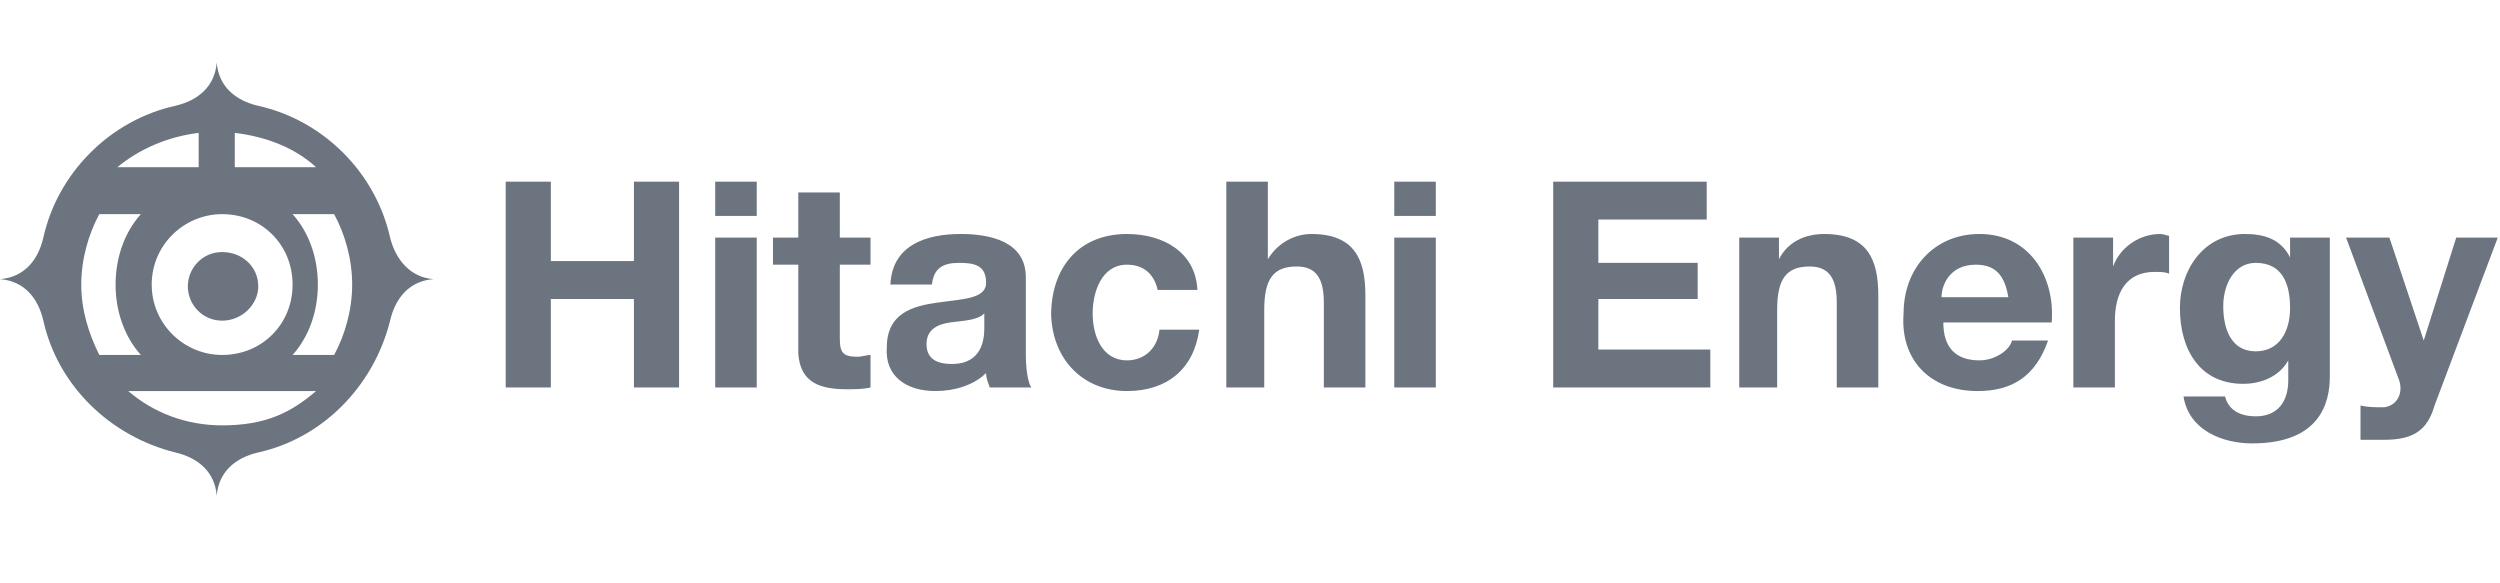 <svg width="240" height="56" viewBox="0 0 240 56" fill="none" xmlns="http://www.w3.org/2000/svg">
<g clip-path="url(#clip0_13450_204796)">
<g clip-path="url(#clip1_13450_204796)">
<path d="M52.881 37.195V28.703H60.857V37.195H65.191V17.438H60.857V25.063H52.881V17.438H48.547V37.195H52.881ZM72.647 20.557V17.438H68.659V20.73H72.647V20.557ZM72.647 37.195V22.81H68.659V37.195H72.647ZM81.316 37.368C82.009 37.368 82.876 37.368 83.57 37.195V34.075C83.223 34.075 82.703 34.248 82.356 34.248C80.969 34.248 80.622 33.902 80.622 32.515V25.41H83.57V22.81H80.622V18.477H76.635V22.81H74.207V25.41H76.635V33.902C76.808 36.848 78.889 37.368 81.316 37.368ZM89.812 37.541C91.545 37.541 93.453 37.021 94.666 35.808C94.666 36.328 94.84 36.675 95.013 37.195H99.001C98.654 36.675 98.481 35.288 98.481 34.075V26.623C98.481 23.157 95.013 22.463 92.239 22.463C88.945 22.463 85.65 23.503 85.477 27.316H89.465C89.638 25.756 90.505 25.236 92.066 25.236C93.453 25.236 94.666 25.41 94.666 27.143C94.666 28.703 92.412 28.703 89.985 29.049C87.558 29.396 85.13 30.089 85.13 33.382C84.957 36.155 87.037 37.541 89.812 37.541ZM91.372 34.942C90.158 34.942 88.945 34.595 88.945 33.035C88.945 31.649 89.985 31.129 91.199 30.956C92.412 30.782 93.799 30.782 94.493 30.089V31.476C94.493 32.515 94.32 34.942 91.372 34.942ZM108.19 37.541C112.004 37.541 114.605 35.462 115.125 31.649H111.311C111.137 33.382 109.924 34.595 108.19 34.595C105.763 34.595 104.896 32.169 104.896 30.089C104.896 28.009 105.763 25.41 108.19 25.41C109.75 25.41 110.791 26.276 111.137 27.836H114.952C114.778 24.197 111.658 22.463 108.19 22.463C103.509 22.463 100.908 25.756 100.908 30.262C101.081 34.595 104.029 37.541 108.19 37.541ZM121.367 37.195V29.742C121.367 26.796 122.234 25.583 124.488 25.583C126.395 25.583 127.088 26.796 127.088 29.049V37.195H131.076V28.356C131.076 24.89 130.036 22.463 125.875 22.463C124.488 22.463 122.754 23.157 121.714 24.89V17.438H117.726V37.195H121.367ZM137.838 20.557V17.438H133.85V20.73H137.838V20.557ZM137.838 37.195V22.81H133.85V37.195H137.838ZM164.192 37.195V33.555H153.442V28.703H162.978V25.236H153.442V21.077H163.845V17.438H149.108V37.195H164.192ZM170.607 37.195V29.742C170.607 26.796 171.474 25.583 173.728 25.583C175.635 25.583 176.329 26.796 176.329 29.049V37.195H180.316V28.356C180.316 24.89 179.276 22.463 175.115 22.463C173.381 22.463 171.647 23.157 170.78 24.89V22.81H166.966V37.195H170.607ZM189.852 37.541C193.147 37.541 195.401 36.155 196.614 32.689H193.147C192.973 33.555 191.586 34.595 190.026 34.595C187.772 34.595 186.558 33.382 186.558 30.956H196.961C197.308 26.623 194.88 22.463 190.026 22.463C185.691 22.463 182.744 25.756 182.744 30.089C182.397 34.422 185.171 37.541 189.852 37.541ZM192.8 28.529H186.385C186.385 27.489 187.078 25.41 189.679 25.41C191.586 25.41 192.453 26.45 192.8 28.529ZM203.029 37.195V30.782C203.029 28.183 204.07 26.103 206.844 26.103C207.364 26.103 207.884 26.103 208.231 26.276V22.637C208.057 22.637 207.711 22.463 207.364 22.463C205.457 22.463 203.549 23.677 202.856 25.583V22.81H199.042V37.195H203.029ZM216.206 42.567C222.795 42.567 223.662 38.581 223.662 36.155V22.81H219.847V24.716C218.98 22.983 217.42 22.463 215.513 22.463C211.525 22.463 209.271 25.93 209.271 29.569C209.271 33.555 211.178 36.848 215.339 36.848C217.073 36.848 218.807 36.155 219.674 34.595V36.501C219.674 38.581 218.634 39.968 216.553 39.968C215.166 39.968 213.952 39.448 213.606 38.061H209.618C210.138 41.354 213.432 42.567 216.206 42.567ZM216.553 33.728C214.126 33.728 213.432 31.476 213.432 29.396C213.432 27.316 214.473 25.236 216.553 25.236C219.154 25.236 219.847 27.316 219.847 29.569C219.847 31.822 218.807 33.728 216.553 33.728ZM228.863 42.221C231.637 42.221 233.024 41.354 233.718 38.928L239.786 22.81H235.798L232.678 32.689L229.383 22.81H225.222L230.25 36.328C230.77 37.541 230.25 38.928 228.863 39.101C228.17 39.101 227.303 39.101 226.609 38.928V42.221C227.303 42.221 228.17 42.221 228.863 42.221Z" fill="#2E3A4B" fill-opacity="0.7"/>
<path fill-rule="evenodd" clip-rule="evenodd" d="M32.075 34.076C33.116 32.169 33.809 29.743 33.809 27.317C33.809 24.891 33.116 22.464 32.075 20.558H28.088C29.648 22.291 30.515 24.717 30.515 27.317C30.515 29.916 29.648 32.343 28.088 34.076H32.075ZM13.524 34.076C11.963 32.343 11.096 29.916 11.096 27.317C11.096 24.717 11.963 22.291 13.524 20.558H9.536C8.496 22.464 7.802 24.891 7.802 27.317C7.802 29.743 8.496 31.996 9.536 34.076H13.524ZM21.326 30.783C23.233 30.783 24.794 29.223 24.794 27.49C24.794 25.584 23.233 24.197 21.326 24.197C19.419 24.197 18.032 25.757 18.032 27.49C18.032 29.223 19.419 30.783 21.326 30.783ZM21.326 40.835C25.487 40.835 27.914 39.622 30.342 37.542H12.31C14.737 39.622 17.858 40.835 21.326 40.835ZM22.54 16.052H30.342C28.261 14.146 25.487 13.106 22.54 12.759V16.052ZM11.27 16.052H19.072V12.759C16.124 13.106 13.35 14.319 11.27 16.052ZM21.326 34.076C25.14 34.076 28.088 31.13 28.088 27.317C28.088 23.504 25.14 20.558 21.326 20.558C17.685 20.558 14.564 23.504 14.564 27.317C14.564 31.13 17.685 34.076 21.326 34.076ZM24.794 10.159C31.035 11.546 36.063 16.572 37.45 22.811C37.971 24.891 39.358 26.624 41.611 26.797C39.358 26.97 37.971 28.53 37.45 30.783C35.89 37.022 31.035 42.048 24.794 43.434C22.54 43.954 20.979 45.341 20.806 47.594C20.632 45.341 19.072 43.954 16.818 43.434C10.576 41.875 5.548 37.022 4.161 30.783C3.641 28.53 2.254 26.97 0 26.797C2.254 26.624 3.641 25.064 4.161 22.811C5.548 16.572 10.576 11.546 16.818 10.159C19.072 9.639 20.632 8.253 20.806 6C20.979 8.253 22.54 9.639 24.794 10.159Z" fill="#2E3A4B" fill-opacity="0.7"/>
</g>
</g>
<defs>
<clipPath id="clip0_13450_204796">
<rect width="240" height="56" fill="white"/>
</clipPath>
<clipPath id="clip1_13450_204796">
<rect width="241" height="41.594" fill="white" transform="translate(0 6)"/>
</clipPath>
</defs>
</svg>

